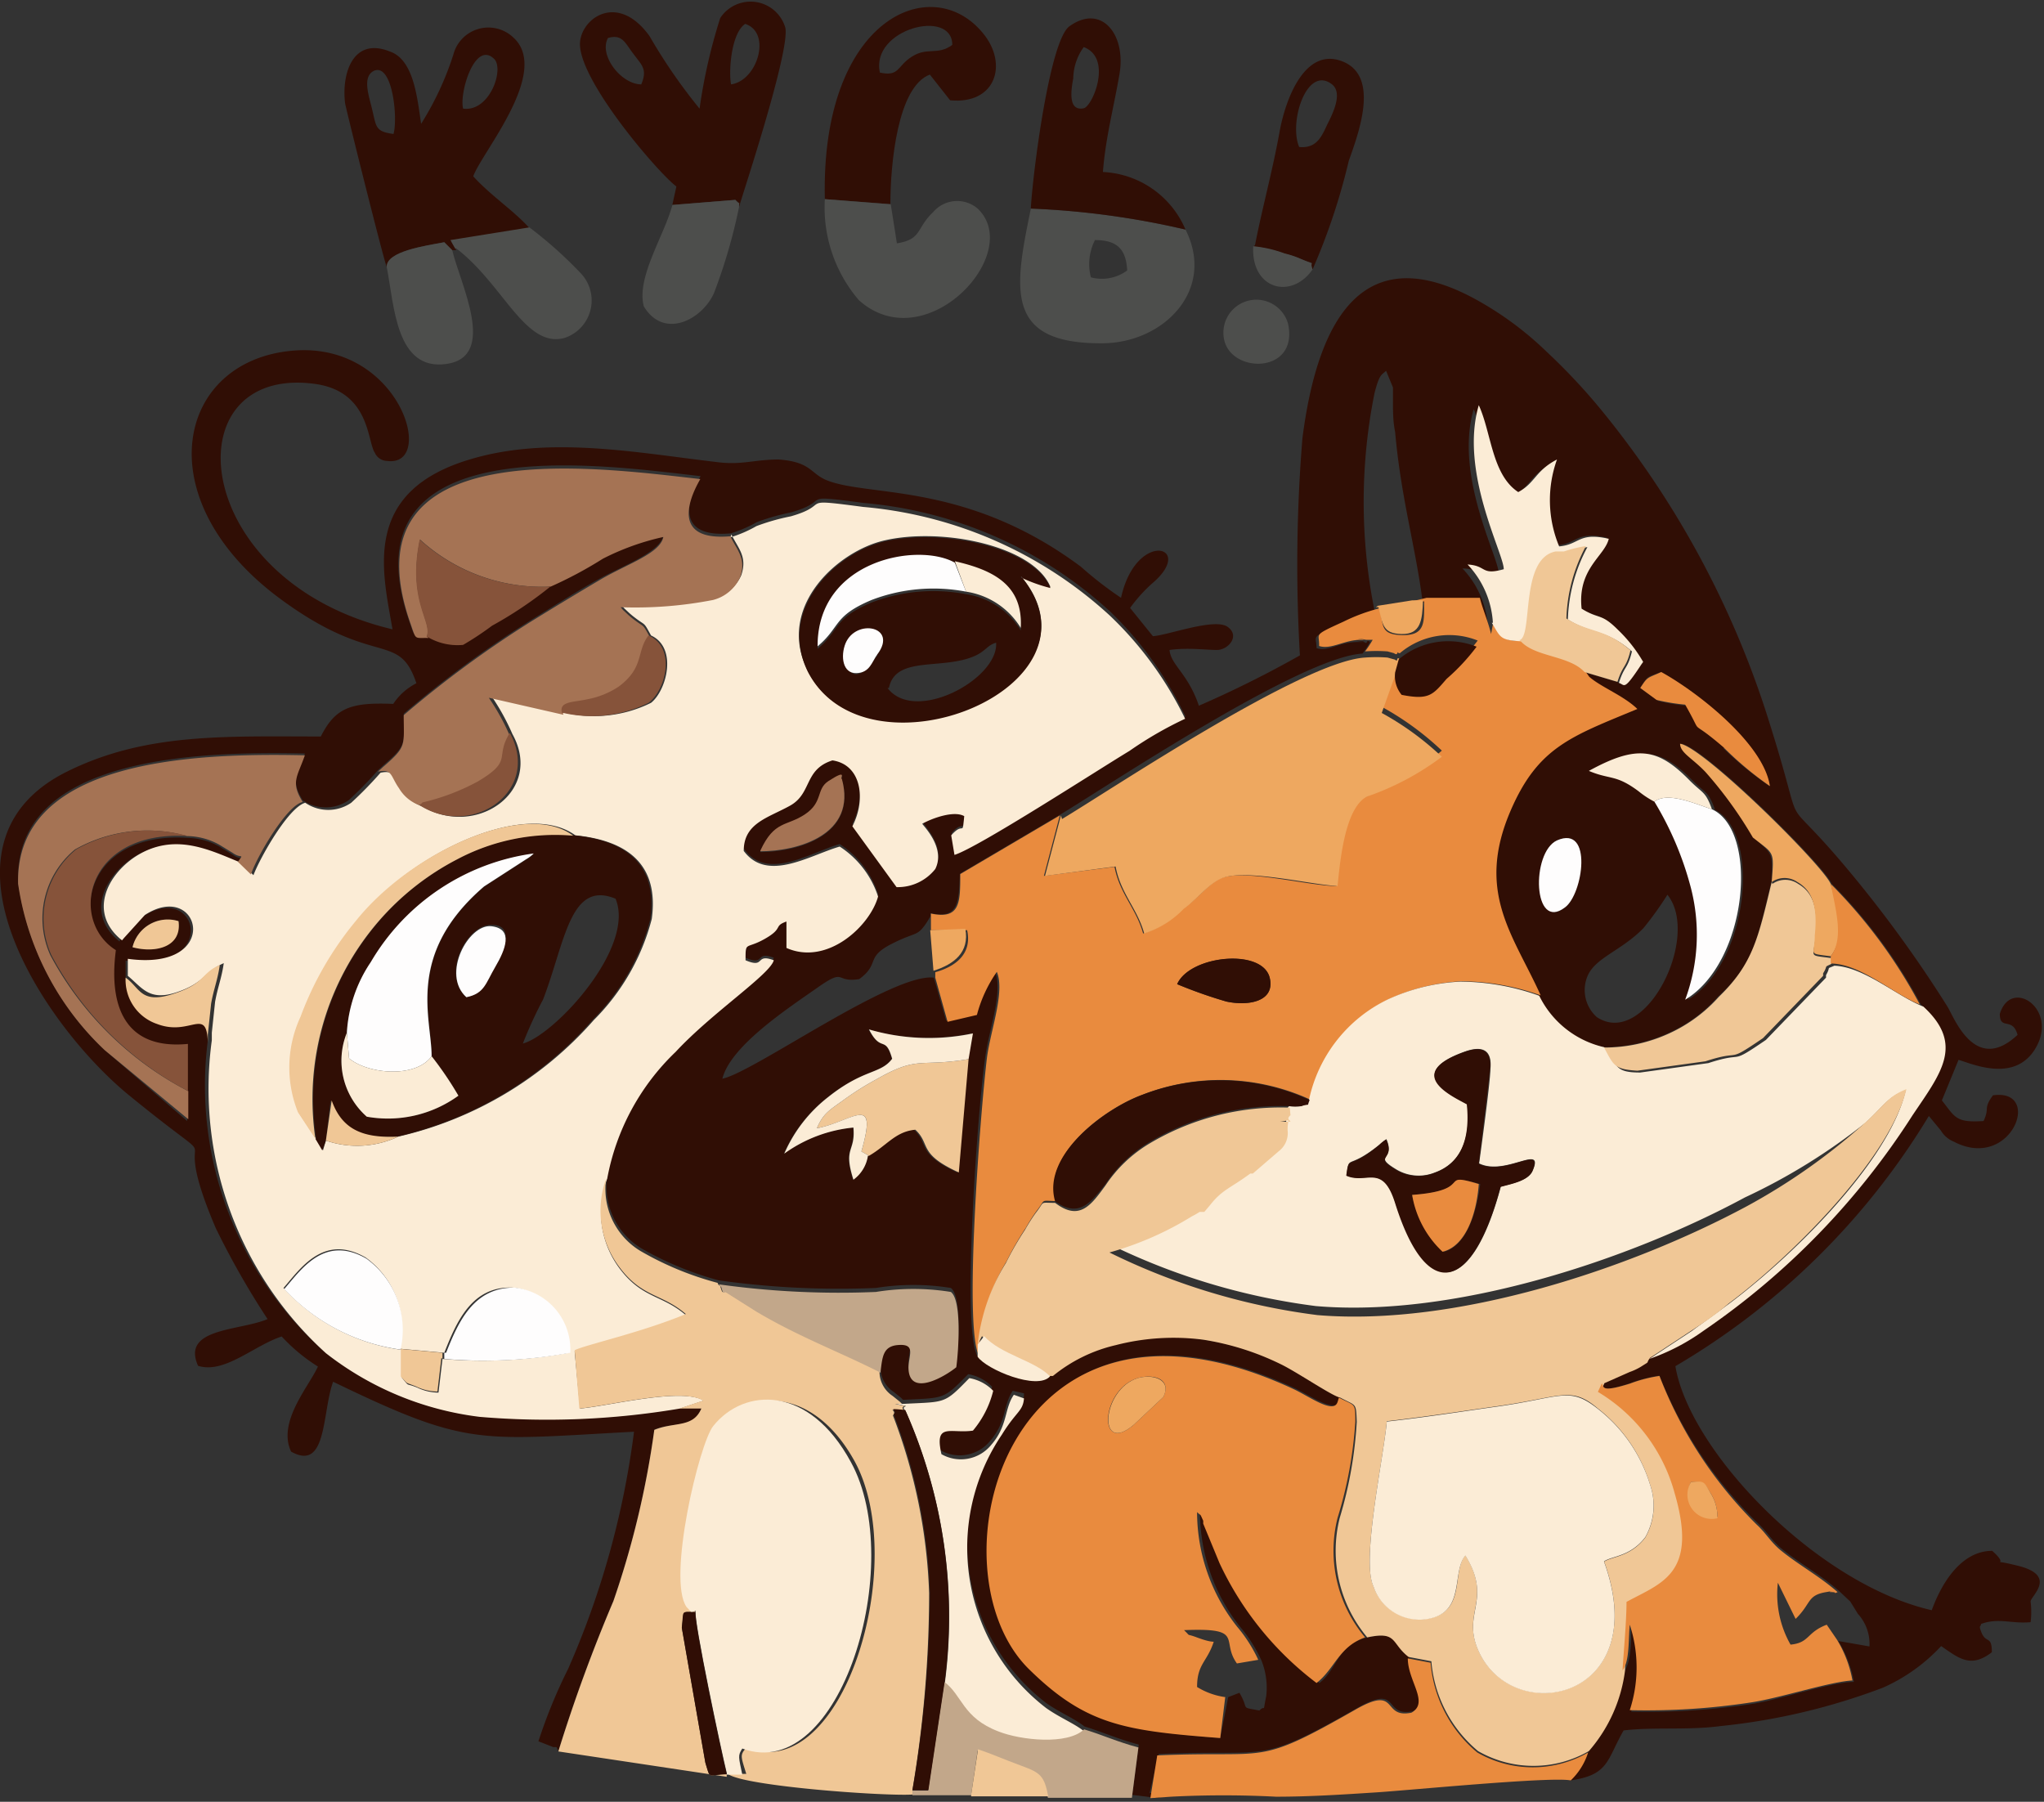 <svg xmlns="http://www.w3.org/2000/svg" viewBox="0 0 56.45 49.76"><rect x="0" y="0" width="56.45" height="49.76" fill="#333333" stroke="none"/><defs><style>.cls-1{fill:#300e05;}.cls-1,.cls-10,.cls-2,.cls-3,.cls-4,.cls-5,.cls-6,.cls-7,.cls-8,.cls-9{fill-rule:evenodd;}.cls-2{fill:#fbecd6;}.cls-3{fill:#e98b3e;}.cls-4{fill:#f0c796;}.cls-5{fill:#a57354;}.cls-6{fill:#eea860;}.cls-7{fill:#4d4e4c;}.cls-8{fill:#fefdfd;}.cls-9{fill:#c2a78a;}.cls-10{fill:#86533a;}</style></defs><g id="Слой_2" data-name="Слой 2"><g id="Слой_1-2" data-name="Слой 1"><g id="_2979171888752" data-name=" 2979171888752"><path class="cls-1" d="M26.71,29.25l-.27,3.13c-1.14-.52-.77-.78-1.2-1.18-.55.05-.78.43-1.28.72a1,1,0,0,1-.4.66c-.29-.91.06-.75,0-1.44a3.9,3.9,0,0,0-1.91.72,4,4,0,0,1,1.21-1.56c1-.79,1.45-.63,1.77-1.06-.19-.67-.3-.15-.64-.81a5.9,5.9,0,0,0,2.84.11l-.12.71Zm19.34-4.54c.93,1.16-.61,4.26-1.95,3.38a1,1,0,0,1-.27-1.1c.2-.54.94-.72,1.56-1.36A9.21,9.21,0,0,0,46.05,24.71ZM3.66,26.16a1,1,0,0,1,1.27-.72C5,26.15,4.29,26.33,3.66,26.16ZM43,23.21c1-.44.69,1.49.22,1.85C42.36,25.74,42.31,23.54,43,23.21ZM21,23.51c.39-.84.62-.6,1.23-1s.3-.69.65-.92c.56-.36.3-.07.37-.06.43,1.54-1.22,2-2.25,2Zm26.33-1.16c1.3.59,1,4.21-.71,5.26a5.17,5.17,0,0,0,.15-3.12,8.92,8.92,0,0,0-1-2.35,2.57,2.57,0,0,1-.44-.29c-.63-.47-.78-.31-1.37-.56,1.33-.7,1.91-.63,2.79.27.36.36.43.29.61.79Zm.31-1.69c-1.06-.9-.48-.15-1.05-1.17a5.66,5.66,0,0,1-.79-.13L45.3,19c.21-.35.18-.29.57-.44,1,.55,2.84,2,3,3.15A9.23,9.23,0,0,1,47.59,20.66ZM15.42,48.36a43.68,43.68,0,0,1,1.52-4.15,24.65,24.65,0,0,0,1.13-4.73c.56-.23,1.07,0,1.3-.59h-.59a21.9,21.9,0,0,1-5.52.23A8.58,8.58,0,0,1,9,37.37a9.85,9.85,0,0,1-3.26-8.64c0-1-.48-.15-1.4-.5A1.29,1.29,0,0,1,3.47,27l0-.47c2.64.36,2-2.24.47-1.21l-.61.62L3.3,26c-.94-.75-.42-1.8.38-2.32,1.07-.68,2.05-.17,2.89.17.18-.24.09-.07-.15-.25l-.36-.22a1.88,1.88,0,0,0-.89-.24c-2.81-.18-3.28,2.33-2,3.15-.19,1.52.23,2.71,2,2.59l0,1.3v.78L2.89,29A7.86,7.86,0,0,1,.5,24.36c-.12-3.43,4.83-3.62,7.92-3.55-.21.6-.4.74-.06,1.29a1.12,1.12,0,0,0,1.27,0,10.66,10.66,0,0,0,.81-.83l.13-.12c.67-.58.59-.58.58-1.44a29.64,29.64,0,0,1,3.54-2.6c.65-.4,1.22-.77,1.87-1.13s1.67-.73,1.76-1.19a6.93,6.93,0,0,0-1.67.6,11.29,11.29,0,0,1-1.44.77,11,11,0,0,1-1.61,1.08,8.44,8.44,0,0,1-.8.53,1.62,1.62,0,0,1-1-.23c-.41,0-.34.07-.5-.39-1.84-5.38,5.31-4.31,8.05-4,0,0-1.11,1.75.83,1.58a3.39,3.39,0,0,0,.72-.31,6.24,6.24,0,0,1,.95-.27c1.18-.34.11-.51,2-.26a11.54,11.54,0,0,1,6.81,3,9.86,9.86,0,0,1,2.08,2.9,10.4,10.4,0,0,0-1.54.89c-.88.53-4.18,2.67-4.83,2.87l-.09-.54c.34-.41.3.07.36-.53-.28-.16-.87.05-1.16.21,0,.07.65.67.36,1.25a1.32,1.32,0,0,1-1.08.49l-1.22-1.68c.38-.73.26-1.7-.55-1.82-.79.3-.53.9-1.17,1.25s-1.27.48-1.28,1.25c.63.92,1.82.12,2.65-.12a2.6,2.6,0,0,1,1.06,1.38c-.22.81-1.4,1.92-2.53,1.42v-.73c-.37.13-.23.24-.6.48s-.53,0-.53.59c.56.24.25-.2.78,0-.1.39-1.74,1.45-2.71,2.53a6.46,6.46,0,0,0-1.89,3.5,2,2,0,0,0,.95,2,9,9,0,0,0,2.13.88,24,24,0,0,0,4.34.21,6.5,6.5,0,0,1,2.07,0c.31.23.21,1.66.15,2.08-.34.29-1.33.88-1.32,0,0-.35.22-.67-.33-.61-.37.05-.39.32-.44.72a.8.8,0,0,0,.36.68l.2.16.06.06c1.16-.06,1.1,0,1.8-.71a1.2,1.2,0,0,1,.66.35,2.72,2.72,0,0,1-.56,1.1c-.62.09-1.07-.24-.87.65a1.08,1.08,0,0,0,1.37-.25c.47-.54.36-1,.63-1.39l.31.07c0,.36-.21.35-.61,1a5.58,5.58,0,0,0,1.22,7.55c.38.27.77.42,1.06.65.49.15.93.35,1.5.5l-.18,1.39.64.08H32l.32-.13h-.57L32,48.44c3.14-.14,2.68.33,5.5-1.28,1.19-.67.69.27,1.52.1.5-.28-.06-.87-.1-1.5-.49-.38-.3-.72-1.14-.54s-.83.86-1.34,1.26a8.84,8.84,0,0,1-2.68-3.31l-.45-1.09,0-.08c-.11-.2,0-.11-.17-.24a5.11,5.11,0,0,0,1.11,3.17,4,4,0,0,1,.58.91,2,2,0,0,1,.14,1c-.11.54,0,.21-.19.4-.56-.11-.26,0-.55-.49l-.31.12L33.7,48c-2.62-.22-3.66-.37-5.23-1.91-2.82-2.75-.68-11.48,7.31-7.74.19.09.4.22.6.32.67.33.58,0,.64-.09-.21,0-1.2-.71-1.66-.93A7.5,7.5,0,0,0,33.24,37a6.61,6.61,0,0,0-2.39.06,4.4,4.4,0,0,0-1.73.86L29,38A.18.18,0,0,1,29,38c-.31.4-1.72-.19-2-.54-.45-.69,0-6.82.21-8.27.1-.74.5-1.81.27-2.35A3.73,3.73,0,0,0,26.94,28l-.81.19L25.79,27c-1.14-.14-5,2.63-5.84,2.79.23-.91,1.81-1.94,2.62-2.51s.47-.13,1.16-.24c.6-.44.13-.6.95-1,.64-.32.65-.16.93-.59l.09-.15a.3.3,0,0,1,0-.08c.77.17.78-.3.81-1.09l2.75-1.62c1.36-.82,6.65-4.36,8.37-4.46a3,3,0,0,0,.21-.32s-.07-.06-.09,0-.06,0-.08,0c-.62-.08.36,0-.17,0s-.82.28-1.14.17c0-.36-.21-.27.67-.67a5,5,0,0,1,1-.37l-.07,0a15.22,15.22,0,0,1,0-6c.14-.55.2-.5.32-.62l.19.46s0,.36,0,.37c0,.29,0,.57.06.86.16,1.82.57,3.19.76,4.7h1.43c.06.26.22.63.31,1l.06-.32a2.55,2.55,0,0,0-.7-1.61c.54,0,.36.31,1,.13,0-.44-1.23-2.69-.69-4.53.35.76.36,1.92,1.09,2.4.47-.25.47-.59,1.07-.9A3.32,3.32,0,0,0,43,15.06c.57-.05.53-.4,1.37-.21-.11.48-.87.82-.75,1.93.49.31.52.11,1,.58a4,4,0,0,1,.7.89l-.05.07c-.5.76-.45.56-.62.51l-.91-.27.09.14c.32.29.95.52,1.33.89-1.83.76-2.75,1.05-3.51,2.83-1,2.25.1,3.43.84,5.08a2.65,2.65,0,0,0,1.79,1.42,4.27,4.27,0,0,0,1.82-.4,4,4,0,0,0,1.35-1c1-.91,1.09-1.63,1.47-3.16.05-.88,0-.76-.48-1.23a11.34,11.34,0,0,0-1.31-1.81c-.36-.38-.67-.53-.7-.78.64.09,3.92,3.33,4.16,3.87a14.11,14.11,0,0,1,2.46,3.33c1.14,1.08.48,1.87-.3,3A20.71,20.71,0,0,1,47,36.72a5.82,5.82,0,0,1-1.5.78c-.14.19,0,.06-.26.25a1.64,1.64,0,0,1-.3.14l-.7.31c.07.1-.05.27.78,0a3.88,3.88,0,0,1,.81-.21,11.69,11.69,0,0,0,2.72,4.08c.25.23.37.46.64.69.48.4,1.08.72,1.59,1.17l.32.3.21.34a1.23,1.23,0,0,1,.32.9l-.86-.15a3.28,3.28,0,0,1,.43,1.13c-.6,0-2,.47-2.76.6a19.13,19.13,0,0,1-3.39.22,3.79,3.79,0,0,0,0-2.36c0,.38,0,1-.2,1.26a4.18,4.18,0,0,1-1,2.23,1.84,1.84,0,0,1-.48.77c1.07-.15,1-.56,1.47-1.38.84-.1,1.77,0,2.67-.12A17.64,17.64,0,0,0,52,46.61a4.9,4.9,0,0,0,1.61-1.15c.49.34.82.62,1.4.17,0-.49-.17-.21-.3-.58-.07-.18,0-.11,0-.2.49-.18.84,0,1.37-.05a2.28,2.28,0,0,0,0-.57c0-.15.78-.73-.4-1-.85-.21-.11.09-.66-.4-.87,0-1.41.92-1.67,1.64-3.19-.73-6.69-4.4-7.08-6.74a20,20,0,0,0,7-6.91l.33.4a.75.75,0,0,0,.36.31c1.59.83,2.47-1.48,1.08-1.28-.28.38-.08.34-.26.71-.77.05-.78-.1-1.15-.57l.46-1.12c.38.11,1.6.67,2.16-.38S55.54,27,55.23,28c0,.47.35.07.49.58-1.16,1.09-1.74-.45-1.93-.77a34.55,34.55,0,0,0-2.72-3.75c-2.1-2.52-1.07-.53-2.24-4.22a25.63,25.63,0,0,0-4.56-8.46,16.7,16.7,0,0,0-1.56-1.67,9.12,9.12,0,0,0-1.86-1.39c-3.16-1.79-4.45.43-4.88,3.78a43,43,0,0,0-.07,6,30,30,0,0,1-2.79,1.39c-.3-.89-.78-1.13-.81-1.54.51-.07,1,0,1.31,0s.65-.39.29-.64-1.63.23-2.06.26l-.63-.78a4.18,4.18,0,0,1,.67-.73c1.11-1-.51-1.42-.92.45a10.28,10.28,0,0,1-1.11-.86c-3.14-2.34-5.83-1.92-7-2.38-.47-.18-.43-.51-1.34-.58-.66,0-1,.15-1.64.08-2.25-.26-4.69-.75-6.9-.08-3,.9-2.4,3.11-2.13,4.69-5.63-1.33-6.12-7.3-2.16-6.78,1.54.2,1.46,1.59,1.67,1.9a.38.38,0,0,0,.34.23c1.37.18.36-3.26-2.55-3.05C4.87,9.92,4,13.8,7.77,16.56c2.59,1.9,3.24.85,3.73,2.31a1.67,1.67,0,0,0-.64.57c-1.18-.05-1.6.11-2,.9-2.66,0-4.88-.11-7.07,1-3.89,2-.58,7,1.8,8.93,3.09,2.52.9.21,2.37,3.65a22.63,22.63,0,0,0,1.43,2.51c-.78.33-2.39.24-1.92,1.29.73.23,1.54-.56,2.31-.81a4.87,4.87,0,0,0,1,.83c-.24.54-1.13,1.53-.74,2.35,1,.56.85-1.08,1.16-1.93,3.74,1.81,4,1.61,8.31,1.38a23.63,23.63,0,0,1-1.82,6.55,14.38,14.38,0,0,0-.82,2l.41.16s.06,0,.09,0Z"/><path class="cls-2" d="M11.06,37.25l1.21.11c.34-.86.76-1.84,1.88-1.8a1.72,1.72,0,0,1,1.55,1.8,13,13,0,0,1-3.48.17l-.11.93a1.37,1.37,0,0,1-.59-.14c-.35-.14-.19,0-.42-.27l0-.77a5.38,5.38,0,0,1-3.27-1.71c.47-.54,1.11-1.51,2.27-.84a2.43,2.43,0,0,1,.94,2.52ZM11,31.39a2.67,2.67,0,0,1-2,.11l-.08.27-.19-.32-.48-.73a3.32,3.32,0,0,1,.07-2.64,9.08,9.08,0,0,1,1.57-2.66c1.48-1.9,4.65-3.34,6-2.35,1.41.14,2.32.78,2.11,2.31a6.11,6.11,0,0,1-1.6,2.79A10.22,10.22,0,0,1,11,31.39ZM28.2,15.92c2.53,3-4.27,5.78-5.89,2.61-.9-1.78.85-3.33,2.14-3.61,1.59-.36,4.1.16,4.56,1.29A4.38,4.38,0,0,1,28.2,15.92Zm-8-1.16c.18.38.45.61.27,1.13a1.12,1.12,0,0,1-.75.63,11.22,11.22,0,0,1-2.55.2l.07.08.15.14.07.06c.4.32.29.13.52.55.74.34.43,1.52,0,1.86a3.54,3.54,0,0,1-2.35.28l-2.06-.47a6.25,6.25,0,0,1,.58,1.05c.88,1.58-1,2.89-2.49,2a1.13,1.13,0,0,1-.57-.47c-.24-.34-.18-.54-.58-.46a10.66,10.66,0,0,1-.81.83,1.12,1.12,0,0,1-1.27,0c-.47.13-1.26,1.54-1.43,2l-.36-.35c-.84-.34-1.82-.85-2.89-.17-.8.52-1.32,1.57-.38,2.32l.05-.06L4,25.27c1.54-1,2.17,1.57-.47,1.21l0,.47c.4.33.59.71,1.36.45s.76-.57,1.29-.8c-.06.42-.17.67-.24,1.07l-.09.85s0,.12,0,.11,0,.07,0,.1A9.85,9.85,0,0,0,9,37.37a8.58,8.58,0,0,0,4.25,1.76,22,22,0,0,0,5.53-.23l.66-.22c-.61-.37-2.61.15-3.42.22l-.15-1.58c.26-.13,1.85-.48,3.07-1-.66-.57-1.2-.45-1.83-1.29a2.59,2.59,0,0,1-.34-2.48,6.46,6.46,0,0,1,1.89-3.5c1-1.08,2.61-2.14,2.71-2.53-.53-.2-.22.24-.78,0,0-.54,0-.29.53-.59s.23-.35.6-.48v.73c1.13.5,2.31-.61,2.53-1.42a2.6,2.6,0,0,0-1.06-1.38c-.83.24-2,1-2.65.12,0-.77.67-.91,1.28-1.25s.38-1,1.17-1.25c.81.12.93,1.09.55,1.82l1.22,1.68A1.32,1.32,0,0,0,25.83,24c.29-.58-.32-1.18-.36-1.25.29-.16.88-.37,1.16-.21-.06.6,0,.12-.36.53l.09.54c.65-.2,3.95-2.34,4.83-2.87a10.4,10.4,0,0,1,1.54-.89A9.86,9.86,0,0,0,30.65,17a11.54,11.54,0,0,0-6.81-3c-1.89-.25-.82-.08-2,.26a5.93,5.93,0,0,0-.95.27,3.39,3.39,0,0,1-.72.31Z"/><path class="cls-3" d="M32.51,27.18c.35-.8,2.38-1,2.56-.16.14.64-.59.77-1.2.64a12.9,12.9,0,0,1-1.36-.48ZM38.1,16.8a5,5,0,0,0-1,.37c-.88.4-.65.31-.67.67.32.11.71-.17,1.14-.17s-.45-.06.17,0c0,0,.07,0,.08,0s.06,0,.09,0a3,3,0,0,1-.21.32,4.19,4.19,0,0,1,.62,0l.18.05s.07.06.09,0,0,0,.07,0a2.11,2.11,0,0,1,2.15-.35,5.7,5.7,0,0,1-.83.89c-.38.41-.48.59-1.24.44a.81.81,0,0,1-.18-.62l-.4,1.12a8,8,0,0,1,1.66,1.21A7.5,7.5,0,0,1,37.72,22c-.61.32-.74,1.79-.81,2.47-.78,0-2.65-.51-3.25-.19-.29.15-.64.59-1,.82a2.6,2.6,0,0,1-1.09.68c-.19-.69-.65-1.1-.79-1.84l-1.95.25.44-1.67-2.75,1.62c0,.79,0,1.26-.81,1.09l0,.46,1,0c.14.65-.31,1-.88,1.16V27l.34,1.22.81-.19a3.73,3.73,0,0,1,.55-1.19c.23.54-.17,1.61-.27,2.35-.18,1.45-.66,7.58-.21,8.27l0-.34a5.39,5.39,0,0,1,.75-2.29,8.43,8.43,0,0,1,.53-.92,4.81,4.81,0,0,1,.3-.47c.26-.33.08-.28.53-.27-.38-1.29,1.37-2.57,2.4-2.94a5.93,5.93,0,0,1,4.63.14,4,4,0,0,1,2.18-2.78,5.39,5.39,0,0,1,2-.49,6.53,6.53,0,0,1,2.18.39c-.74-1.65-1.8-2.83-.84-5.08.76-1.78,1.68-2.07,3.51-2.83-.38-.37-1-.6-1.33-.89l-.09-.13c-.42-.47-1.36-.42-1.76-.86-.58,0-.56-.11-.8-.51l-.06.32c-.09-.37-.25-.74-.31-1H39.4l-.42.1h.35c0,.55.05.94-.59.93s-.52-.27-.64-.74Z"/><path class="cls-2" d="M40.85,32.13c.74.36,1.81-.57,1.48.2-.12.28-.6.36-.88.44-.77,2.88-2,3.25-2.91.45-.35-1.12-.79-.51-1.35-.76.08-.61,0-.12.91-.85a1.25,1.25,0,0,1,.19-.15c.26.6-.4.43.28.84a1.2,1.2,0,0,0,1.06.08c.7-.25,1-.92.89-1.89-.33-.19-1.81-.83-.06-1.45.48-.17.76-.05.7.5,0,.36-.31,2.59-.31,2.59Zm3.45-3.21a2.65,2.65,0,0,1-1.79-1.42,6.53,6.53,0,0,0-2.18-.39,5.39,5.39,0,0,0-2,.49,4,4,0,0,0-2.18,2.78c-.1.22,0,.07-.23.17a1.65,1.65,0,0,1-.32,0c-.22.22.29.19-.29.18.33,0,.17-.15.21.23a.63.63,0,0,1-.24.58l-.72.62-.07,0c-.57.42-.77.44-1.11.87l-.16.19-.06,0-.07,0a2,2,0,0,1-.21.12,9,9,0,0,1-2.28,1,18.13,18.13,0,0,0,5.74,1.73c3.83.33,8.66-1.28,11.85-3A16.55,16.55,0,0,0,51.53,31c.5-.46.59-.69,1.1-.89-.45,2-3.24,4.68-4.91,5.92-.35.26-.66.48-1,.73l-1.17.77a5.82,5.82,0,0,0,1.5-.78,20.71,20.71,0,0,0,5.77-5.95c.78-1.16,1.44-1.95.3-3-.72-.28-1.64-1.1-2.46-1.13-.25.11-.08,0-.23.26l0,.07-1.66,1.72c-1.07.73-.52.29-1.59.64l-1.88.26c-.64,0-.65-.14-.92-.64Z"/><path class="cls-4" d="M44.3,43.12c1.39,3.84-2.59,4.63-3.5,2.39-.4-1,.41-1.35-.33-2.56-.37.43,0,1.47-.9,1.72a1.35,1.35,0,0,1-1.64-.87c-.34-.71.28-3.52.37-4.55,1.05-.12,2.1-.28,3.09-.42,1.75-.25,2-.56,2.74.07A4.2,4.2,0,0,1,45.57,41a1.77,1.77,0,0,1-.13,1.46c-.41.54-.92.52-1.14.67ZM35.62,30.59a7.08,7.08,0,0,0-3.89,1,3.79,3.79,0,0,0-1.2,1.15c-.39.53-.71,1-1.39.48-.45,0-.27-.06-.53.27a4.81,4.81,0,0,0-.3.47,8.43,8.43,0,0,0-.53.92A5.39,5.39,0,0,0,27,37.13l.12-.23c.46.51,1.39.67,1.82,1.11A.18.18,0,0,0,29,38l.08,0a4.25,4.25,0,0,1,1.73-.85A6.39,6.39,0,0,1,33.24,37a7.5,7.5,0,0,1,2.12.67c.46.22,1.45.9,1.66.93.44.24.43.12.45.67A11.4,11.4,0,0,1,37,41.92a3.72,3.72,0,0,0,.76,3.3c.84-.18.65.16,1.14.54l.63.12a3.61,3.61,0,0,0,1.29,2.48,3.07,3.07,0,0,0,3.06,0,4.18,4.18,0,0,0,1-2.23c0-.63.08-1.37.11-1.89,1-.58,2-.82,1.33-3a4.69,4.69,0,0,0-2.12-2.8l.11-.24.7-.31a1.64,1.64,0,0,0,.3-.14c.3-.19.12-.06.26-.25l1.17-.77c.39-.25.7-.47,1-.73,1.67-1.24,4.46-4,4.91-5.92-.51.2-.6.43-1.1.89a17,17,0,0,1-3.32,2.35c-3.19,1.71-8,3.32-11.84,3a18.11,18.11,0,0,1-5.75-1.73,8.86,8.86,0,0,0,2.28-1,2,2,0,0,0,.21-.12l.07,0,.06,0,.16-.19c.34-.43.54-.45,1.11-.87l.07,0,.72-.62a.63.63,0,0,0,.24-.58c0-.38.12-.26-.21-.23.58,0,.07,0,.29-.18Z"/><path class="cls-3" d="M31.42,38.06c.41-.12.95,0,.71.52l-.82.77C30.3,40.21,30.4,38.37,31.42,38.06Zm2.42,8.81a2,2,0,0,1-.78-.28c0-.64.28-.69.46-1.25-.13,0-.33-.07-.44-.11-.37-.14-.16,0-.38-.21,1.7-.07,1,.28,1.46.92l.59-.1a4,4,0,0,0-.58-.91,5.11,5.11,0,0,1-1.11-3.17c.13.13.06,0,.17.24l0,.08.45,1.09a8.84,8.84,0,0,0,2.68,3.31c.51-.4.61-1,1.34-1.26a3.72,3.72,0,0,1-.76-3.3,11.4,11.4,0,0,0,.49-2.65c0-.55,0-.43-.45-.67-.06.11,0,.42-.64.09-.2-.1-.41-.23-.6-.32-8-3.74-10.13,5-7.31,7.74C30,47.65,31.08,47.8,33.7,48l.14-1.15Z"/><path class="cls-4" d="M18.78,38.9h.59c-.23.54-.74.36-1.3.59a24.65,24.65,0,0,1-1.13,4.73,43.68,43.68,0,0,0-1.52,4.15l4.65.7V49c-.54,0-.44.17-.59-.32l-.65-3.72c.06-.51,0-.44.38-.44l-.14-.15c-.54-.75.35-4.5.74-5,.86-1,2.65-1.1,3.8,1,1.51,2.79-.32,8.94-3,7.9-.18.2-.15.23,0,.72H20.1c.43.34,4.32.62,5.1.57v-.14A32.65,32.65,0,0,0,25.66,44a15.1,15.1,0,0,0-1-4.91c.15-.17-.28-.18.32-.12-.2-.21.28-.08-.26-.2l.19,0-.06-.06-.2-.16a.8.8,0,0,1-.36-.68c-1.12-.57-2.24-1-3.42-1.68l-.84-.53c-.07,0-.07.11-.14-.15,0,0-.05,0-.07-.08a8.63,8.63,0,0,1-2.13-.88,2,2,0,0,1-.95-2A2.59,2.59,0,0,0,17.11,35c.63.84,1.17.72,1.83,1.29-1.22.51-2.81.86-3.07,1L16,38.9c.81-.07,2.81-.59,3.42-.22l-.66.22Z"/><path class="cls-2" d="M44.3,43.12c.22-.15.73-.13,1.14-.67A1.77,1.77,0,0,0,45.57,41a4.2,4.2,0,0,0-1.44-2.09c-.79-.63-1-.32-2.74-.07-1,.14-2,.3-3.09.42-.09,1-.71,3.84-.37,4.55a1.34,1.34,0,0,0,1.64.87c.88-.25.53-1.29.9-1.72.74,1.21-.07,1.57.33,2.56.91,2.24,4.89,1.45,3.5-2.39Z"/><path class="cls-5" d="M11.79,17.58c.17-.41-.54-1-.19-2.68a5,5,0,0,0,3.61,1.3,11.29,11.29,0,0,0,1.44-.77,6.93,6.93,0,0,1,1.67-.6c-.09.46-1,.74-1.76,1.19s-1.22.73-1.87,1.13a29.64,29.64,0,0,0-3.54,2.6c0,.86.09.86-.58,1.44l-.13.12c.4-.08.34.12.58.46a1.08,1.08,0,0,0,.57.47s.06-.07.08,0a6.05,6.05,0,0,0,1.53-.58c1-.59.45-.65.88-1.34a6.25,6.25,0,0,0-.58-1.05l2.06.47c-.09-.33.32-.29.71-.38a2.32,2.32,0,0,0,.86-.35c.71-.53.48-1,.82-1.41-.23-.42-.12-.23-.52-.55l-.07-.06-.15-.14-.07-.08a11.22,11.22,0,0,0,2.55-.2,1.12,1.12,0,0,0,.75-.63c.18-.52-.09-.75-.27-1.13-1.94.17-.84-1.54-.83-1.58-2.74-.3-9.89-1.37-8,4,.16.46.09.38.5.39Z"/><path class="cls-6" d="M29.3,22.52l-.44,1.67,1.95-.26c.14.75.6,1.16.79,1.85a2.6,2.6,0,0,0,1.09-.68c.33-.23.68-.67,1-.82.6-.32,2.47.15,3.25.19.07-.69.2-2.15.81-2.47a7.5,7.5,0,0,0,2.07-1.1,8,8,0,0,0-1.66-1.21l.4-1.12.1-.36s-.06-.07-.07,0-.06,0-.09,0l-.18-.05a4.19,4.19,0,0,0-.62,0c-1.72.1-7,3.64-8.37,4.46Z"/><path class="cls-2" d="M19.21,44.48c-.06.24.72,3.92.86,4.48v.1l0-.05h.43c-.1-.49-.13-.52,0-.72,2.71,1,4.54-5.11,3-7.91-1.15-2.13-2.94-2.07-3.8-1-.39.48-1.28,4.23-.74,5l.14.15Z"/><path class="cls-1" d="M12.88,27.54c-.7-.63,0-2,.69-2s.31.78.11,1.12S13.38,27.44,12.88,27.54Zm1.56,1.28A11.62,11.62,0,0,1,15,27.6c.61-1.59.74-3.3,2-2.78C17.56,26.17,15.31,28.59,14.44,28.82Zm-2.52.35a9.47,9.47,0,0,1,.74,1.09,3.32,3.32,0,0,1-2.53.58,2.06,2.06,0,0,1-.55-2.32,3.88,3.88,0,0,1,.66-1.94,6.18,6.18,0,0,1,4.5-3,1,1,0,0,1-.21.16l-1.16.75c-2.18,1.87-1.43,3.64-1.45,4.69ZM8.71,31.45l.19.32L9,31.5l.13-1.11c.28.79.79,1.05,1.84,1a10.22,10.22,0,0,0,5.39-3.22,6.11,6.11,0,0,0,1.6-2.79c.21-1.53-.7-2.17-2.11-2.31a5.77,5.77,0,0,0-3.2.65,7.32,7.32,0,0,0-2.18,1.72,7.51,7.51,0,0,0-1.74,6Z"/><path class="cls-3" d="M46.7,40.93c.38,0,.35,0,.55.32a1.21,1.21,0,0,1,.18.64A.67.67,0,0,1,46.7,40.93ZM44.24,38.2l-.11.24a4.69,4.69,0,0,1,2.12,2.8c.65,2.23-.36,2.47-1.33,3,0,.52-.07,1.26-.11,1.89.2-.24.16-.88.2-1.26a3.79,3.79,0,0,1,0,2.36,19.13,19.13,0,0,0,3.39-.22c.81-.13,2.16-.57,2.76-.6a3.28,3.28,0,0,0-.43-1.13l-.28-.41c-.56.21-.47.5-1,.55a2.82,2.82,0,0,1-.35-1.71l.49,1c.44-.43.31-.65.84-.74s-.06,0,.15,0,0,.07.17,0c-.51-.45-1.11-.77-1.59-1.17-.27-.23-.39-.46-.64-.69A11.69,11.69,0,0,1,45.83,38a3.88,3.88,0,0,0-.81.21c-.83.26-.71.09-.78,0Z"/><path class="cls-1" d="M24.55,19c.18-.9,1.46-.49,2.36-.88.32-.14.35-.3.6-.37.07,1-2.24,2.25-3,1.25Zm-.32-.9c-.15.2-.34.51-.58.52s-.44-.47-.3-.82C23.64,17.08,24.81,17.3,24.23,18.07Zm2.14-2.53c1.05.24,1.89.65,1.82,1.84a2.14,2.14,0,0,0-1.51-1,4.78,4.78,0,0,0-2.61.23c-1.07.45-.85.74-1.49,1.28C22.57,15.45,25.34,15,26.37,15.54Zm1.83.38a4.38,4.38,0,0,0,.81.29c-.46-1.13-3-1.65-4.56-1.29-1.29.28-3,1.83-2.14,3.6C23.93,21.7,30.73,19,28.2,15.92Z"/><path class="cls-1" d="M10.87,3.7c-.53-.07-.47-.2-.61-.75-.08-.33-.26-.85.08-1,.5-.19.65,1.3.53,1.74ZM12.79,3c-.11-.43.32-1.88.85-1.38C13.94,1.89,13.53,3.1,12.79,3ZM10.68,7.37c0-.43,1.06-.58,1.59-.68l.22.22.11,0-.13-.23,2.18-.35c-.45-.51-1.08-.91-1.58-1.46.23-.66,2.17-2.91,1.09-3.85a1,1,0,0,0-1.64.49,8.39,8.39,0,0,1-.89,1.91c-.11-.75-.21-1.78-.87-2-1-.4-1.33.59-1.23,1.43C9.57,3.07,10.6,7.2,10.68,7.37Z"/><path class="cls-5" d="M5.19,30.13a9,9,0,0,1-3.8-3.75,2.47,2.47,0,0,1,.68-2.92,4.06,4.06,0,0,1,3.1-.37,1.88,1.88,0,0,1,.89.24l.36.22c.24.18.33,0,.15.25l.36.35c.17-.51,1-1.92,1.43-2-.34-.55-.15-.69.06-1.29-3.09-.07-8,.12-7.92,3.55A7.86,7.86,0,0,0,2.89,29L5.2,30.91v-.78Z"/><path class="cls-3" d="M32.34,49.62a28.13,28.13,0,0,1,2.9,0c.95,0,1.85-.06,2.78-.12s4.82-.44,5.36-.33a1.84,1.84,0,0,0,.48-.77,3.07,3.07,0,0,1-3.06,0,3.61,3.61,0,0,1-1.29-2.48l-.63-.12c0,.63.6,1.22.1,1.5-.83.17-.33-.77-1.52-.1-2.82,1.61-2.36,1.14-5.5,1.28l-.19,1.18Z"/><path class="cls-1" d="M20.19,2.33c-.07-.35,0-1.41.39-1.67C21.32.9,20.92,2.23,20.19,2.33Zm-2.71-.86c.24.33.41.43.23.86-.55,0-1.18-.8-.92-1.28.4-.12.48.15.69.42Zm1.09,4.19,1.74-.14c.16.15.06,0,.1.2,0-.06,1.41-4.26,1.28-4.95A1,1,0,0,0,19.89.5,15.2,15.2,0,0,0,19.32,3,15.08,15.08,0,0,1,17.94,1c-.86-1.2-1.85-.53-1.92.15-.1,1,2.16,3.63,2.66,4l-.11.5Z"/><path class="cls-7" d="M30.12,7.63a1.47,1.47,0,0,1,.12-1c.61,0,.86.25.89.84a1.18,1.18,0,0,1-1,.19Zm2.62-1.29a22.73,22.73,0,0,0-4.27-.58c-.46,2.23-.74,3.75,2,3.72C32.15,9.46,33.58,8,32.74,6.34Z"/><path class="cls-2" d="M24.94,38.77l-.19,0c.54.12.06,0,.26.2a14,14,0,0,1,1.08,7.54c.49.41.53,1,1.5,1.37.61.24,1.9.38,2.36-.06-.29-.23-.68-.38-1.06-.65a5.58,5.58,0,0,1-1.22-7.55c.4-.65.58-.64.61-1L28,38.52c-.27.39-.16.85-.63,1.39a1.08,1.08,0,0,1-1.37.25c-.2-.89.25-.56.87-.65a2.72,2.72,0,0,0,.56-1.1,1.2,1.2,0,0,0-.66-.35c-.7.72-.64.65-1.8.71Z"/><path class="cls-1" d="M24.3,2c-.26-1.2,2-1.78,2-.76-.41.3-.68.05-1.11.32s-.34.57-.91.44ZM22.78,5.5l1.81.14c0-1.12.2-3.25,1.09-3.58l.56.71c1.26.12,1.61-1,.91-1.85C25.73-.82,22.66.51,22.78,5.5Z"/><path class="cls-4" d="M48.93,24.36c-.37,1.53-.51,2.25-1.46,3.17a4.15,4.15,0,0,1-1.35,1,4.27,4.27,0,0,1-1.82.4c.27.5.28.6.92.64l1.88-.26c1.07-.35.52.09,1.59-.64l1.66-1.72,0-.07c.15-.24,0-.15.23-.26l0-.16c-.66-.09-.49,0-.44-.58.09-.85-.1-1.25-.48-1.47a.62.62,0,0,0-.71,0Z"/><path class="cls-7" d="M24.59,5.64,22.78,5.5a3.93,3.93,0,0,0,.94,2.79C25.56,9.94,28.3,7,27,5.76a.87.87,0,0,0-1.23.1c-.47.44-.3.75-1,.86l-.17-1.08Z"/><path class="cls-1" d="M29.93,1.3c.8.3.25,1.63,0,1.69-.44.09-.35-.5-.29-.82A1.52,1.52,0,0,1,29.93,1.3ZM28.47,5.76a22.73,22.73,0,0,1,4.27.58,2.61,2.61,0,0,0-2.28-1.59c.07-.94.31-1.83.46-2.72C31.1.94,30.41.09,29.53.73c-.54.4-1,4-1.06,5Z"/><path class="cls-8" d="M9.58,28.52l.06.71c.54.44,1.84.55,2.28-.06,0-1.05-.73-2.82,1.45-4.69l1.16-.75a1,1,0,0,0,.21-.16,6.18,6.18,0,0,0-4.5,3,3.88,3.88,0,0,0-.66,1.94Z"/><path class="cls-9" d="M24.32,37.87c.05-.4.07-.67.44-.72.55-.06.34.26.33.61,0,.85,1,.26,1.32,0,.06-.42.16-1.85-.15-2.08a6.5,6.5,0,0,0-2.07,0,24,24,0,0,1-4.34-.21s0,0,.07.08c.07.26.07.1.14.15l.84.53c1.18.7,2.3,1.11,3.42,1.68Z"/><path class="cls-2" d="M41.2,17.2c.24.4.22.48.8.51.35-.09,0-2.25,1-2.45l.23,0a3.84,3.84,0,0,1,.61-.15,4.49,4.49,0,0,0-.54,2c.65.41,1.05.26,1.77.88-.12.5-.21.39-.36.87.17.05.12.25.62-.51l.05-.07a4,4,0,0,0-.7-.89c-.47-.47-.5-.27-1-.58-.12-1.11.64-1.45.75-1.93-.84-.19-.8.16-1.37.21A3.32,3.32,0,0,1,43,12.69c-.6.31-.6.65-1.07.9-.73-.48-.74-1.64-1.09-2.4-.54,1.84.69,4.09.69,4.53-.64.18-.46-.1-1-.13a2.55,2.55,0,0,1,.7,1.61Z"/><path class="cls-1" d="M35.88,4.06c-.29-.68.2-2.23.88-1.75.33.22.08.76-.08,1.08s-.28.72-.8.67ZM34.61,6.81a3.45,3.45,0,0,1,.87.2,2.51,2.51,0,0,1,.42.13c.51.22.24,0,.35.3a17.46,17.46,0,0,0,1-3c.31-.86.84-2.36-.19-2.75s-1.56,1.06-1.72,1.94c-.2,1.11-.48,2.11-.68,3.14Z"/><path class="cls-10" d="M5.19,30.13l0-1.3C3.43,29,3,27.76,3.2,26.24c-1.31-.82-.84-3.33,2-3.15a4.06,4.06,0,0,0-3.1.37,2.47,2.47,0,0,0-.68,2.92A9,9,0,0,0,5.19,30.13Z"/><path class="cls-9" d="M25.2,49.44v.14l1.62,0L27,48.35c.39.13.82.31,1.21.46s.62.28.73.84l2.32,0,.18-1.39c-.57-.15-1-.35-1.5-.5-.46.44-1.75.3-2.36.06-1-.38-1-1-1.5-1.37l-.45,3-.44,0Z"/><path class="cls-1" d="M29.14,33.18c.68.48,1,0,1.39-.48a3.79,3.79,0,0,1,1.2-1.15,7.08,7.08,0,0,1,3.89-1,1.65,1.65,0,0,0,.32,0c.28-.1.13.05.23-.17a5.93,5.93,0,0,0-4.63-.14c-1,.37-2.78,1.65-2.4,2.94Z"/><path class="cls-1" d="M39,33c1.75-.12.67-.64,1.88-.3-.1.81-.39,1.71-1,1.87A2.76,2.76,0,0,1,39,33Zm1.84-.86s.27-2.23.31-2.59c.06-.55-.22-.67-.7-.5-1.75.62-.27,1.26.06,1.45.1,1-.19,1.64-.89,1.89a1.2,1.2,0,0,1-1.06-.08c-.68-.41,0-.24-.28-.84a1.25,1.25,0,0,0-.19.15c-.87.73-.83.24-.91.85.56.25,1-.36,1.35.76.88,2.8,2.14,2.43,2.91-.45.28-.08.76-.16.88-.44.33-.77-.74.16-1.48-.2Z"/><path class="cls-4" d="M24,31.92c.5-.29.73-.67,1.28-.72.43.4.06.66,1.2,1.18l.27-3.13c-1.37.23-1.38-.11-2.55.56a7.9,7.9,0,0,0-.89.56c-.4.29-.57.37-.75.79,1-.19,1.7-1,1.23.64l.21.12Z"/><path class="cls-7" d="M12.6,6.86c1.31,1,1.91,2.78,3,2.47a1.09,1.09,0,0,0,.47-1.75,11.36,11.36,0,0,0-1.45-1.3l-2.18.35.13.23Z"/><path class="cls-8" d="M47.28,22.35c-.44-.14-1.22-.5-1.59-.21a8.92,8.92,0,0,1,1,2.35,5.17,5.17,0,0,1-.15,3.12C48.28,26.56,48.58,22.94,47.28,22.35Z"/><path class="cls-7" d="M18.57,5.66c-.23.86-1,2-.79,2.8.56.93,1.62.36,1.94-.37a15.09,15.09,0,0,0,.69-2.37c0-.24.06,0-.1-.2Z"/><path class="cls-7" d="M10.68,7.37c.21,1.07.25,2.89,1.66,2.68s.36-2.23.15-3.14l-.22-.22C11.74,6.79,10.67,6.94,10.68,7.37Z"/><path class="cls-4" d="M8.71,31.45a7.51,7.51,0,0,1,1.74-6,7.32,7.32,0,0,1,2.18-1.72,5.77,5.77,0,0,1,3.2-.65c-1.31-1-4.48.45-6,2.35A9.08,9.08,0,0,0,8.3,28.08a3.32,3.32,0,0,0-.07,2.64l.48.73Z"/><path class="cls-8" d="M11.12,37.28l-.06,0a2.43,2.43,0,0,0-.94-2.52c-1.16-.67-1.8.3-2.27.84A5.38,5.38,0,0,0,11.12,37.28Z"/><path class="cls-8" d="M12.27,37.36l0,.17a13,13,0,0,0,3.48-.17,1.72,1.72,0,0,0-1.55-1.8c-1.12,0-1.54.94-1.88,1.8Z"/><path class="cls-10" d="M11.79,17.58a1.62,1.62,0,0,0,1,.23,8.44,8.44,0,0,0,.8-.53,11,11,0,0,0,1.61-1.08,5,5,0,0,1-3.61-1.3c-.35,1.71.36,2.27.19,2.68Z"/><path class="cls-1" d="M25.2,49.44l.44,0,.45-3A14,14,0,0,0,25,38.94c-.6-.06-.17,0-.32.12a15.1,15.1,0,0,1,1,4.91A32.65,32.65,0,0,1,25.2,49.44Z"/><path class="cls-4" d="M42,17.71c.4.44,1.34.39,1.76.85l.91.27c.15-.48.24-.37.36-.87-.72-.62-1.12-.47-1.77-.88a4.49,4.49,0,0,1,.54-2,3.84,3.84,0,0,0-.61.15l-.23,0c-1,.2-.61,2.36-1,2.45Z"/><path class="cls-6" d="M48.93,24.36a.62.62,0,0,1,.71,0c.38.22.57.62.48,1.47,0,.57-.22.49.44.58.42-.54.19-1.3,0-2-.24-.54-3.52-3.78-4.16-3.87,0,.25.34.4.7.78a11.34,11.34,0,0,1,1.31,1.81C49,23.6,49,23.48,48.93,24.36Z"/><path class="cls-2" d="M11.92,29.17c-.44.61-1.74.5-2.28.06l-.06-.71a2.06,2.06,0,0,0,.55,2.32,3.32,3.32,0,0,0,2.53-.58,9.47,9.47,0,0,0-.74-1.09Z"/><path class="cls-2" d="M24,31.92l-.21-.12c.47-1.64-.24-.83-1.23-.64.18-.42.35-.5.75-.79a7.9,7.9,0,0,1,.89-.56c1.17-.67,1.18-.33,2.55-.56l.12-.71A5.9,5.9,0,0,1,24,28.43c.34.66.45.14.64.81-.32.43-.78.27-1.77,1.06a4,4,0,0,0-1.21,1.56,3.9,3.9,0,0,1,1.91-.72c.06.69-.29.53,0,1.44a1,1,0,0,0,.4-.66Z"/><path class="cls-8" d="M26.68,16.34l-.31-.8c-1-.57-3.8-.09-3.79,2.31.64-.54.42-.83,1.49-1.28A4.78,4.78,0,0,1,26.68,16.34Z"/><path class="cls-3" d="M50.56,26.45l0,.16c.82,0,1.74.85,2.46,1.13a14.11,14.11,0,0,0-2.46-3.33c.14.74.37,1.5,0,2Z"/><path class="cls-7" d="M33.8,9.34c.16,1,2.09,1,1.77-.41A.91.91,0,0,0,33.8,9.34Z"/><path class="cls-3" d="M45.3,19l.45.33a5.66,5.66,0,0,0,.79.13c.57,1,0,.27,1.05,1.17a9.23,9.23,0,0,0,1.29,1.08c-.17-1.17-2-2.6-3-3.15C45.48,18.74,45.51,18.68,45.3,19Z"/><path class="cls-2" d="M45.69,22.14c.37-.29,1.15.07,1.59.21-.18-.5-.25-.43-.61-.79-.88-.9-1.46-1-2.79-.27.59.25.74.09,1.37.56a2.57,2.57,0,0,0,.44.29Z"/><path class="cls-3" d="M39,33a2.76,2.76,0,0,0,.84,1.57c.65-.16.94-1.06,1-1.87C39.68,32.35,40.76,32.87,39,33Z"/><path class="cls-1" d="M32.51,27.18a12.9,12.9,0,0,0,1.36.48c.61.13,1.34,0,1.2-.64-.18-.85-2.21-.64-2.56.16Z"/><path class="cls-10" d="M15.56,19.69a3.54,3.54,0,0,0,2.35-.28c.47-.34.78-1.52,0-1.86-.34.44-.11.88-.82,1.41a2.32,2.32,0,0,1-.86.35c-.39.09-.8.05-.71.38Z"/><path class="cls-4" d="M3.47,27a1.28,1.28,0,0,0,.87,1.28c.92.35,1.36-.49,1.4.5,0,0,0-.12,0-.1s0-.08,0-.11l.09-.85c.07-.4.18-.65.24-1.07-.53.23-.39.51-1.29.8S3.87,27.28,3.47,27Z"/><path class="cls-1" d="M38.63,18.21l-.1.36a.81.81,0,0,0,.18.62c.76.15.86,0,1.24-.44a5.7,5.7,0,0,0,.83-.89,2.11,2.11,0,0,0-2.15.35Z"/><path class="cls-1" d="M20.07,49c-.14-.56-.92-4.24-.86-4.48-.43,0-.32-.07-.38.43l.65,3.73c.15.49.05.33.59.32Z"/><path class="cls-10" d="M11.59,22.24c1.45.92,3.37-.39,2.49-2-.43.69.11.75-.88,1.34a6.05,6.05,0,0,1-1.53.58S11.61,22.22,11.59,22.24Z"/><path class="cls-5" d="M21,23.51c1,0,2.68-.44,2.25-2-.07,0,.19-.3-.37.06-.35.23-.14.58-.65.92s-.84.16-1.23,1Z"/><path class="cls-4" d="M26.82,49.61l2.13,0c-.11-.56-.21-.65-.73-.84s-.82-.33-1.21-.46l-.19,1.26Z"/><path class="cls-8" d="M43,23.21c-.72.33-.67,2.53.22,1.85C43.72,24.7,44,22.77,43,23.21Z"/><path class="cls-8" d="M12.88,27.54c.5-.1.53-.38.8-.84s.52-1.05-.11-1.12S12.18,26.91,12.88,27.54Z"/><path class="cls-6" d="M31.42,38.06c-1,.31-1.12,2.15-.11,1.29l.82-.77C32.37,38.09,31.83,37.94,31.42,38.06Z"/><path class="cls-7" d="M36.25,7.44c-.11-.26.16-.08-.35-.3A2.51,2.51,0,0,0,35.48,7a3.45,3.45,0,0,0-.87-.2C34.55,8,35.67,8.28,36.25,7.44Z"/><path class="cls-2" d="M26.68,16.34a2.14,2.14,0,0,1,1.51,1c.07-1.19-.77-1.6-1.82-1.84Z"/><path class="cls-4" d="M12.22,37.53l0-.17-1.21-.11.06,0,0,.77c.23.23.07.13.42.27a1.37,1.37,0,0,0,.59.14l.11-.93Z"/><path class="cls-2" d="M27,37.13l0,.34c.24.35,1.65.94,2,.54-.43-.44-1.36-.6-1.82-1.11Z"/><path class="cls-8" d="M24.23,18.07c.58-.77-.59-1-.88-.3-.14.35-.08.83.3.82S24.08,18.27,24.23,18.07Z"/><path class="cls-6" d="M38,16.77l.07,0c.12.47.11.73.64.74s.57-.38.59-.93H39l-.95.15Z"/><path class="cls-6" d="M25.69,25.69l.09,1.12c.57-.18,1-.51.88-1.16Z"/><path class="cls-4" d="M9,31.5a2.67,2.67,0,0,0,2-.11c-1,.05-1.56-.21-1.84-1L9,31.5Z"/><path class="cls-4" d="M3.66,26.16c.63.17,1.37,0,1.27-.72A1,1,0,0,0,3.66,26.16Z"/><path class="cls-6" d="M47.25,41.25c-.2-.35-.17-.35-.55-.32a.67.67,0,0,0,.73,1A1.21,1.21,0,0,0,47.25,41.25Z"/></g></g></g></svg>